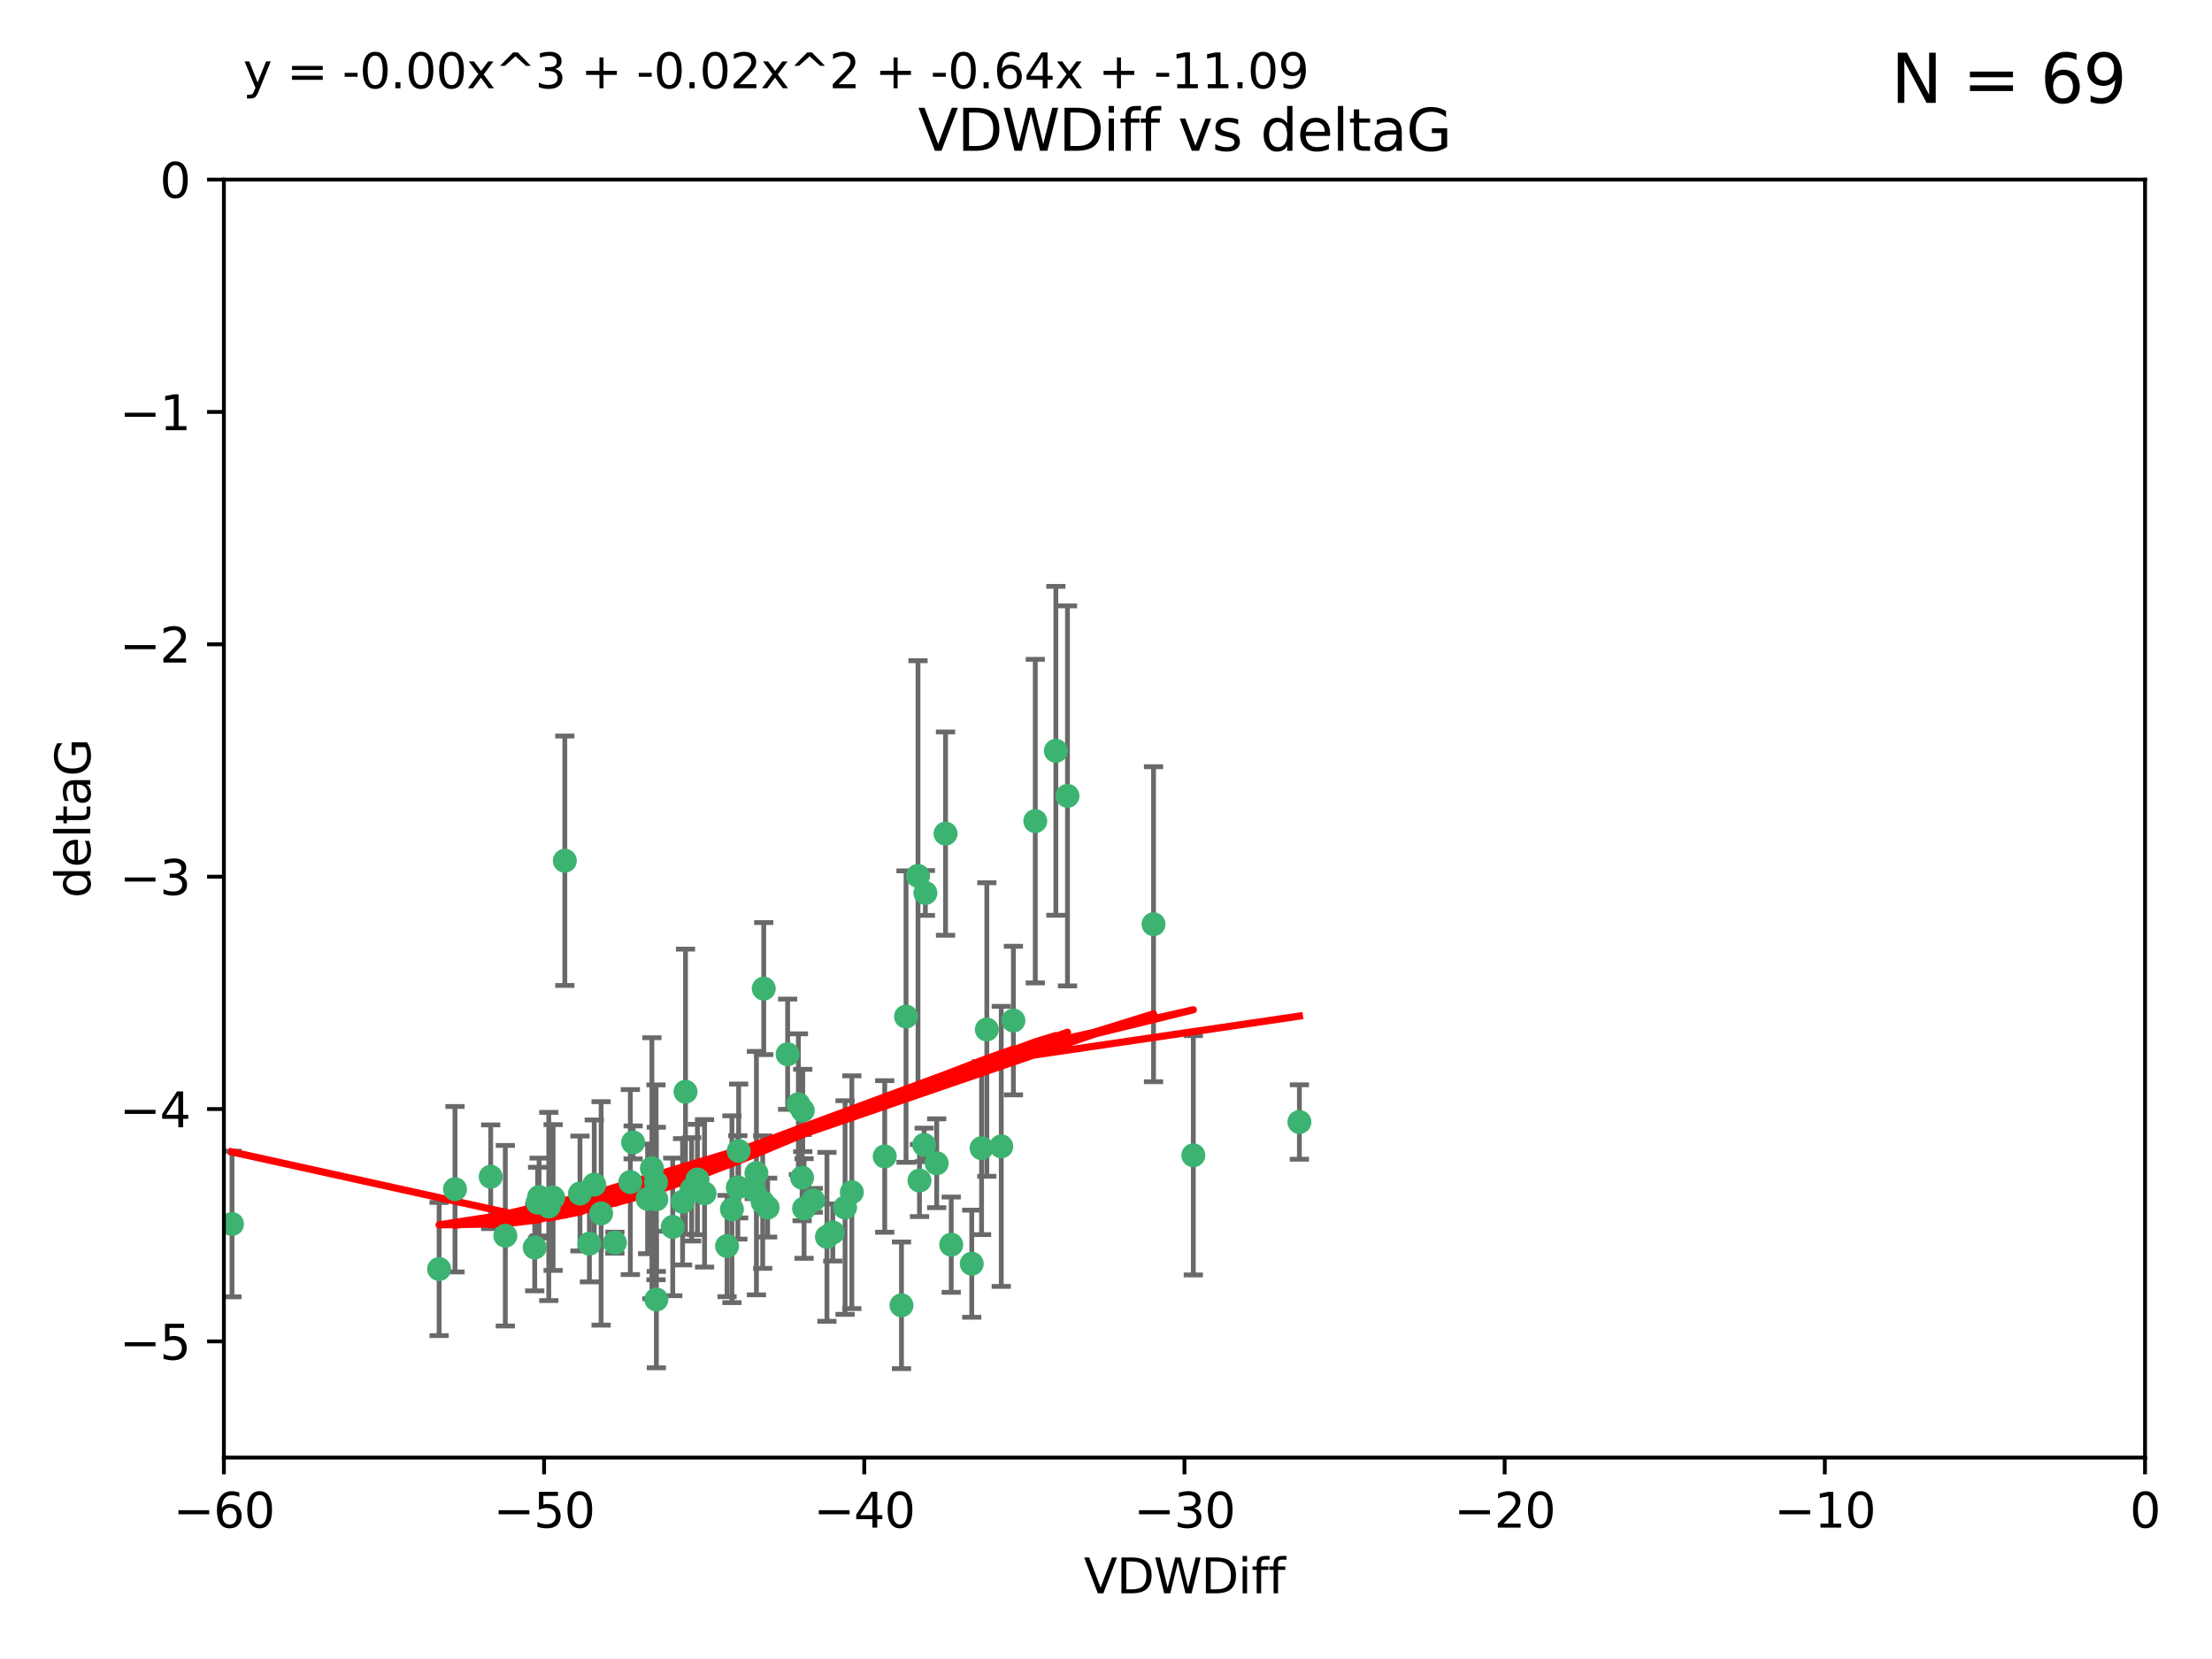 <?xml version="1.0" encoding="utf-8" standalone="no"?>
<!DOCTYPE svg PUBLIC "-//W3C//DTD SVG 1.1//EN"
  "http://www.w3.org/Graphics/SVG/1.1/DTD/svg11.dtd">
<svg xmlns:xlink="http://www.w3.org/1999/xlink" width="460.8pt" height="345.6pt" viewBox="0 0 460.8 345.6" xmlns="http://www.w3.org/2000/svg" version="1.1">
 <defs>
  <style type="text/css">*{stroke-linejoin: round; stroke-linecap: butt}</style>
 </defs>
 <g id="figure_1">
  <g id="patch_1">
   <path d="M 0 345.6 
L 460.8 345.6 
L 460.8 0 
L 0 0 
z
" style="fill: #ffffff"/>
  </g>
  <g id="axes_1">
   <g id="patch_2">
    <path d="M 46.64 303.64 
L 446.85 303.64 
L 446.85 37.411 
L 46.64 37.411 
z
" style="fill: #ffffff"/>
   </g>
   <g id="PathCollection_1">
    <defs>
     <path id="m43bb49e04a" d="M 0 1.118 
C 0.297 1.118 0.581 1 0.791 0.791 
C 1 0.581 1.118 0.297 1.118 0 
C 1.118 -0.297 1 -0.581 0.791 -0.791 
C 0.581 -1 0.297 -1.118 0 -1.118 
C -0.297 -1.118 -0.581 -1 -0.791 -0.791 
C -1 -0.581 -1.118 -0.297 -1.118 0 
C -1.118 0.297 -1 0.581 -0.791 0.791 
C -0.581 1 -0.297 1.118 0 1.118 
z
" style="stroke: #3cb371"/>
    </defs>
    <g clip-path="url(#p3e7e1e8a8d)">
     <use xlink:href="#m43bb49e04a" x="48.326" y="254.983" style="fill: #3cb371; stroke: #3cb371"/>
     <use xlink:href="#m43bb49e04a" x="112.3" y="249.368" style="fill: #3cb371; stroke: #3cb371"/>
     <use xlink:href="#m43bb49e04a" x="111.995" y="250.525" style="fill: #3cb371; stroke: #3cb371"/>
     <use xlink:href="#m43bb49e04a" x="105.268" y="257.423" style="fill: #3cb371; stroke: #3cb371"/>
     <use xlink:href="#m43bb49e04a" x="91.476" y="264.361" style="fill: #3cb371; stroke: #3cb371"/>
     <use xlink:href="#m43bb49e04a" x="135.807" y="243.368" style="fill: #3cb371; stroke: #3cb371"/>
     <use xlink:href="#m43bb49e04a" x="122.786" y="259.077" style="fill: #3cb371; stroke: #3cb371"/>
     <use xlink:href="#m43bb49e04a" x="131.894" y="237.984" style="fill: #3cb371; stroke: #3cb371"/>
     <use xlink:href="#m43bb49e04a" x="111.391" y="259.88" style="fill: #3cb371; stroke: #3cb371"/>
     <use xlink:href="#m43bb49e04a" x="136.731" y="270.711" style="fill: #3cb371; stroke: #3cb371"/>
     <use xlink:href="#m43bb49e04a" x="145.288" y="245.719" style="fill: #3cb371; stroke: #3cb371"/>
     <use xlink:href="#m43bb49e04a" x="125.223" y="252.775" style="fill: #3cb371; stroke: #3cb371"/>
     <use xlink:href="#m43bb49e04a" x="102.222" y="245.136" style="fill: #3cb371; stroke: #3cb371"/>
     <use xlink:href="#m43bb49e04a" x="173.485" y="256.751" style="fill: #3cb371; stroke: #3cb371"/>
     <use xlink:href="#m43bb49e04a" x="123.794" y="246.78" style="fill: #3cb371; stroke: #3cb371"/>
     <use xlink:href="#m43bb49e04a" x="142.195" y="250.354" style="fill: #3cb371; stroke: #3cb371"/>
     <use xlink:href="#m43bb49e04a" x="94.785" y="247.734" style="fill: #3cb371; stroke: #3cb371"/>
     <use xlink:href="#m43bb49e04a" x="153.872" y="239.771" style="fill: #3cb371; stroke: #3cb371"/>
     <use xlink:href="#m43bb49e04a" x="166.318" y="230.024" style="fill: #3cb371; stroke: #3cb371"/>
     <use xlink:href="#m43bb49e04a" x="151.46" y="259.571" style="fill: #3cb371; stroke: #3cb371"/>
     <use xlink:href="#m43bb49e04a" x="159.103" y="205.942" style="fill: #3cb371; stroke: #3cb371"/>
     <use xlink:href="#m43bb49e04a" x="131.312" y="246.246" style="fill: #3cb371; stroke: #3cb371"/>
     <use xlink:href="#m43bb49e04a" x="142.802" y="227.428" style="fill: #3cb371; stroke: #3cb371"/>
     <use xlink:href="#m43bb49e04a" x="136.661" y="246.299" style="fill: #3cb371; stroke: #3cb371"/>
     <use xlink:href="#m43bb49e04a" x="167.229" y="231.332" style="fill: #3cb371; stroke: #3cb371"/>
     <use xlink:href="#m43bb49e04a" x="144.084" y="247.763" style="fill: #3cb371; stroke: #3cb371"/>
     <use xlink:href="#m43bb49e04a" x="153.702" y="247.353" style="fill: #3cb371; stroke: #3cb371"/>
     <use xlink:href="#m43bb49e04a" x="204.48" y="239.185" style="fill: #3cb371; stroke: #3cb371"/>
     <use xlink:href="#m43bb49e04a" x="176.045" y="251.55" style="fill: #3cb371; stroke: #3cb371"/>
     <use xlink:href="#m43bb49e04a" x="158.884" y="250.426" style="fill: #3cb371; stroke: #3cb371"/>
     <use xlink:href="#m43bb49e04a" x="146.775" y="248.593" style="fill: #3cb371; stroke: #3cb371"/>
     <use xlink:href="#m43bb49e04a" x="114.32" y="251.329" style="fill: #3cb371; stroke: #3cb371"/>
     <use xlink:href="#m43bb49e04a" x="120.818" y="248.632" style="fill: #3cb371; stroke: #3cb371"/>
     <use xlink:href="#m43bb49e04a" x="187.795" y="271.922" style="fill: #3cb371; stroke: #3cb371"/>
     <use xlink:href="#m43bb49e04a" x="115.223" y="249.466" style="fill: #3cb371; stroke: #3cb371"/>
     <use xlink:href="#m43bb49e04a" x="157.577" y="244.387" style="fill: #3cb371; stroke: #3cb371"/>
     <use xlink:href="#m43bb49e04a" x="134.911" y="249.742" style="fill: #3cb371; stroke: #3cb371"/>
     <use xlink:href="#m43bb49e04a" x="192.775" y="186.022" style="fill: #3cb371; stroke: #3cb371"/>
     <use xlink:href="#m43bb49e04a" x="191.546" y="245.927" style="fill: #3cb371; stroke: #3cb371"/>
     <use xlink:href="#m43bb49e04a" x="157.119" y="247.876" style="fill: #3cb371; stroke: #3cb371"/>
     <use xlink:href="#m43bb49e04a" x="159.91" y="251.564" style="fill: #3cb371; stroke: #3cb371"/>
     <use xlink:href="#m43bb49e04a" x="177.452" y="248.361" style="fill: #3cb371; stroke: #3cb371"/>
     <use xlink:href="#m43bb49e04a" x="152.474" y="251.904" style="fill: #3cb371; stroke: #3cb371"/>
     <use xlink:href="#m43bb49e04a" x="184.304" y="240.908" style="fill: #3cb371; stroke: #3cb371"/>
     <use xlink:href="#m43bb49e04a" x="140.144" y="255.593" style="fill: #3cb371; stroke: #3cb371"/>
     <use xlink:href="#m43bb49e04a" x="164.08" y="219.614" style="fill: #3cb371; stroke: #3cb371"/>
     <use xlink:href="#m43bb49e04a" x="128.091" y="258.871" style="fill: #3cb371; stroke: #3cb371"/>
     <use xlink:href="#m43bb49e04a" x="169.413" y="250.057" style="fill: #3cb371; stroke: #3cb371"/>
     <use xlink:href="#m43bb49e04a" x="136.723" y="249.848" style="fill: #3cb371; stroke: #3cb371"/>
     <use xlink:href="#m43bb49e04a" x="117.663" y="179.309" style="fill: #3cb371; stroke: #3cb371"/>
     <use xlink:href="#m43bb49e04a" x="196.975" y="173.656" style="fill: #3cb371; stroke: #3cb371"/>
     <use xlink:href="#m43bb49e04a" x="205.571" y="214.466" style="fill: #3cb371; stroke: #3cb371"/>
     <use xlink:href="#m43bb49e04a" x="211.11" y="212.601" style="fill: #3cb371; stroke: #3cb371"/>
     <use xlink:href="#m43bb49e04a" x="191.237" y="182.467" style="fill: #3cb371; stroke: #3cb371"/>
     <use xlink:href="#m43bb49e04a" x="167.504" y="251.748" style="fill: #3cb371; stroke: #3cb371"/>
     <use xlink:href="#m43bb49e04a" x="240.303" y="192.532" style="fill: #3cb371; stroke: #3cb371"/>
     <use xlink:href="#m43bb49e04a" x="188.745" y="211.773" style="fill: #3cb371; stroke: #3cb371"/>
     <use xlink:href="#m43bb49e04a" x="198.159" y="259.29" style="fill: #3cb371; stroke: #3cb371"/>
     <use xlink:href="#m43bb49e04a" x="172.267" y="257.656" style="fill: #3cb371; stroke: #3cb371"/>
     <use xlink:href="#m43bb49e04a" x="195.132" y="242.33" style="fill: #3cb371; stroke: #3cb371"/>
     <use xlink:href="#m43bb49e04a" x="215.667" y="171.05" style="fill: #3cb371; stroke: #3cb371"/>
     <use xlink:href="#m43bb49e04a" x="219.955" y="156.408" style="fill: #3cb371; stroke: #3cb371"/>
     <use xlink:href="#m43bb49e04a" x="167.09" y="245.331" style="fill: #3cb371; stroke: #3cb371"/>
     <use xlink:href="#m43bb49e04a" x="222.375" y="165.798" style="fill: #3cb371; stroke: #3cb371"/>
     <use xlink:href="#m43bb49e04a" x="192.522" y="238.5" style="fill: #3cb371; stroke: #3cb371"/>
     <use xlink:href="#m43bb49e04a" x="208.58" y="238.81" style="fill: #3cb371; stroke: #3cb371"/>
     <use xlink:href="#m43bb49e04a" x="248.591" y="240.671" style="fill: #3cb371; stroke: #3cb371"/>
     <use xlink:href="#m43bb49e04a" x="202.434" y="263.255" style="fill: #3cb371; stroke: #3cb371"/>
     <use xlink:href="#m43bb49e04a" x="270.689" y="233.736" style="fill: #3cb371; stroke: #3cb371"/>
    </g>
   </g>
   <g id="matplotlib.axis_1">
    <g id="xtick_1">
     <g id="line2d_1">
      <defs>
       <path id="md901585e16" d="M 0 0 
L 0 3.5 
" style="stroke: #000000; stroke-width: 0.8"/>
      </defs>
      <g>
       <use xlink:href="#md901585e16" x="46.64" y="303.64" style="stroke: #000000; stroke-width: 0.8"/>
      </g>
     </g>
     <g id="text_1">
      <!-- −60 -->
      <g transform="translate(36.088 318.238)scale(0.1 -0.1)">
       <defs>
        <path id="DejaVuSans-2212" d="M 678 2272 
L 4684 2272 
L 4684 1741 
L 678 1741 
L 678 2272 
z
" transform="scale(0.016)"/>
        <path id="DejaVuSans-36" d="M 2113 2584 
Q 1688 2584 1439 2293 
Q 1191 2003 1191 1497 
Q 1191 994 1439 701 
Q 1688 409 2113 409 
Q 2538 409 2786 701 
Q 3034 994 3034 1497 
Q 3034 2003 2786 2293 
Q 2538 2584 2113 2584 
z
M 3366 4563 
L 3366 3988 
Q 3128 4100 2886 4159 
Q 2644 4219 2406 4219 
Q 1781 4219 1451 3797 
Q 1122 3375 1075 2522 
Q 1259 2794 1537 2939 
Q 1816 3084 2150 3084 
Q 2853 3084 3261 2657 
Q 3669 2231 3669 1497 
Q 3669 778 3244 343 
Q 2819 -91 2113 -91 
Q 1303 -91 875 529 
Q 447 1150 447 2328 
Q 447 3434 972 4092 
Q 1497 4750 2381 4750 
Q 2619 4750 2861 4703 
Q 3103 4656 3366 4563 
z
" transform="scale(0.016)"/>
        <path id="DejaVuSans-30" d="M 2034 4250 
Q 1547 4250 1301 3770 
Q 1056 3291 1056 2328 
Q 1056 1369 1301 889 
Q 1547 409 2034 409 
Q 2525 409 2770 889 
Q 3016 1369 3016 2328 
Q 3016 3291 2770 3770 
Q 2525 4250 2034 4250 
z
M 2034 4750 
Q 2819 4750 3233 4129 
Q 3647 3509 3647 2328 
Q 3647 1150 3233 529 
Q 2819 -91 2034 -91 
Q 1250 -91 836 529 
Q 422 1150 422 2328 
Q 422 3509 836 4129 
Q 1250 4750 2034 4750 
z
" transform="scale(0.016)"/>
       </defs>
       <use xlink:href="#DejaVuSans-2212"/>
       <use xlink:href="#DejaVuSans-36" x="83.789"/>
       <use xlink:href="#DejaVuSans-30" x="147.412"/>
      </g>
     </g>
    </g>
    <g id="xtick_2">
     <g id="line2d_2">
      <g>
       <use xlink:href="#md901585e16" x="113.342" y="303.64" style="stroke: #000000; stroke-width: 0.8"/>
      </g>
     </g>
     <g id="text_2">
      <!-- −50 -->
      <g transform="translate(102.789 318.238)scale(0.1 -0.1)">
       <defs>
        <path id="DejaVuSans-35" d="M 691 4666 
L 3169 4666 
L 3169 4134 
L 1269 4134 
L 1269 2991 
Q 1406 3038 1543 3061 
Q 1681 3084 1819 3084 
Q 2600 3084 3056 2656 
Q 3513 2228 3513 1497 
Q 3513 744 3044 326 
Q 2575 -91 1722 -91 
Q 1428 -91 1123 -41 
Q 819 9 494 109 
L 494 744 
Q 775 591 1075 516 
Q 1375 441 1709 441 
Q 2250 441 2565 725 
Q 2881 1009 2881 1497 
Q 2881 1984 2565 2268 
Q 2250 2553 1709 2553 
Q 1456 2553 1204 2497 
Q 953 2441 691 2322 
L 691 4666 
z
" transform="scale(0.016)"/>
       </defs>
       <use xlink:href="#DejaVuSans-2212"/>
       <use xlink:href="#DejaVuSans-35" x="83.789"/>
       <use xlink:href="#DejaVuSans-30" x="147.412"/>
      </g>
     </g>
    </g>
    <g id="xtick_3">
     <g id="line2d_3">
      <g>
       <use xlink:href="#md901585e16" x="180.043" y="303.64" style="stroke: #000000; stroke-width: 0.8"/>
      </g>
     </g>
     <g id="text_3">
      <!-- −40 -->
      <g transform="translate(169.491 318.238)scale(0.1 -0.1)">
       <defs>
        <path id="DejaVuSans-34" d="M 2419 4116 
L 825 1625 
L 2419 1625 
L 2419 4116 
z
M 2253 4666 
L 3047 4666 
L 3047 1625 
L 3713 1625 
L 3713 1100 
L 3047 1100 
L 3047 0 
L 2419 0 
L 2419 1100 
L 313 1100 
L 313 1709 
L 2253 4666 
z
" transform="scale(0.016)"/>
       </defs>
       <use xlink:href="#DejaVuSans-2212"/>
       <use xlink:href="#DejaVuSans-34" x="83.789"/>
       <use xlink:href="#DejaVuSans-30" x="147.412"/>
      </g>
     </g>
    </g>
    <g id="xtick_4">
     <g id="line2d_4">
      <g>
       <use xlink:href="#md901585e16" x="246.745" y="303.64" style="stroke: #000000; stroke-width: 0.8"/>
      </g>
     </g>
     <g id="text_4">
      <!-- −30 -->
      <g transform="translate(236.193 318.238)scale(0.1 -0.1)">
       <defs>
        <path id="DejaVuSans-33" d="M 2597 2516 
Q 3050 2419 3304 2112 
Q 3559 1806 3559 1356 
Q 3559 666 3084 287 
Q 2609 -91 1734 -91 
Q 1441 -91 1130 -33 
Q 819 25 488 141 
L 488 750 
Q 750 597 1062 519 
Q 1375 441 1716 441 
Q 2309 441 2620 675 
Q 2931 909 2931 1356 
Q 2931 1769 2642 2001 
Q 2353 2234 1838 2234 
L 1294 2234 
L 1294 2753 
L 1863 2753 
Q 2328 2753 2575 2939 
Q 2822 3125 2822 3475 
Q 2822 3834 2567 4026 
Q 2313 4219 1838 4219 
Q 1578 4219 1281 4162 
Q 984 4106 628 3988 
L 628 4550 
Q 988 4650 1302 4700 
Q 1616 4750 1894 4750 
Q 2613 4750 3031 4423 
Q 3450 4097 3450 3541 
Q 3450 3153 3228 2886 
Q 3006 2619 2597 2516 
z
" transform="scale(0.016)"/>
       </defs>
       <use xlink:href="#DejaVuSans-2212"/>
       <use xlink:href="#DejaVuSans-33" x="83.789"/>
       <use xlink:href="#DejaVuSans-30" x="147.412"/>
      </g>
     </g>
    </g>
    <g id="xtick_5">
     <g id="line2d_5">
      <g>
       <use xlink:href="#md901585e16" x="313.447" y="303.64" style="stroke: #000000; stroke-width: 0.8"/>
      </g>
     </g>
     <g id="text_5">
      <!-- −20 -->
      <g transform="translate(302.894 318.238)scale(0.1 -0.1)">
       <defs>
        <path id="DejaVuSans-32" d="M 1228 531 
L 3431 531 
L 3431 0 
L 469 0 
L 469 531 
Q 828 903 1448 1529 
Q 2069 2156 2228 2338 
Q 2531 2678 2651 2914 
Q 2772 3150 2772 3378 
Q 2772 3750 2511 3984 
Q 2250 4219 1831 4219 
Q 1534 4219 1204 4116 
Q 875 4013 500 3803 
L 500 4441 
Q 881 4594 1212 4672 
Q 1544 4750 1819 4750 
Q 2544 4750 2975 4387 
Q 3406 4025 3406 3419 
Q 3406 3131 3298 2873 
Q 3191 2616 2906 2266 
Q 2828 2175 2409 1742 
Q 1991 1309 1228 531 
z
" transform="scale(0.016)"/>
       </defs>
       <use xlink:href="#DejaVuSans-2212"/>
       <use xlink:href="#DejaVuSans-32" x="83.789"/>
       <use xlink:href="#DejaVuSans-30" x="147.412"/>
      </g>
     </g>
    </g>
    <g id="xtick_6">
     <g id="line2d_6">
      <g>
       <use xlink:href="#md901585e16" x="380.148" y="303.64" style="stroke: #000000; stroke-width: 0.8"/>
      </g>
     </g>
     <g id="text_6">
      <!-- −10 -->
      <g transform="translate(369.596 318.238)scale(0.1 -0.1)">
       <defs>
        <path id="DejaVuSans-31" d="M 794 531 
L 1825 531 
L 1825 4091 
L 703 3866 
L 703 4441 
L 1819 4666 
L 2450 4666 
L 2450 531 
L 3481 531 
L 3481 0 
L 794 0 
L 794 531 
z
" transform="scale(0.016)"/>
       </defs>
       <use xlink:href="#DejaVuSans-2212"/>
       <use xlink:href="#DejaVuSans-31" x="83.789"/>
       <use xlink:href="#DejaVuSans-30" x="147.412"/>
      </g>
     </g>
    </g>
    <g id="xtick_7">
     <g id="line2d_7">
      <g>
       <use xlink:href="#md901585e16" x="446.85" y="303.64" style="stroke: #000000; stroke-width: 0.8"/>
      </g>
     </g>
     <g id="text_7">
      <!-- 0 -->
      <g transform="translate(443.669 318.238)scale(0.1 -0.1)">
       <use xlink:href="#DejaVuSans-30"/>
      </g>
     </g>
    </g>
    <g id="text_8">
     <!-- VDWDiff -->
     <g transform="translate(225.772 331.917)scale(0.1 -0.1)">
      <defs>
       <path id="DejaVuSans-56" d="M 1831 0 
L 50 4666 
L 709 4666 
L 2188 738 
L 3669 4666 
L 4325 4666 
L 2547 0 
L 1831 0 
z
" transform="scale(0.016)"/>
       <path id="DejaVuSans-44" d="M 1259 4147 
L 1259 519 
L 2022 519 
Q 2988 519 3436 956 
Q 3884 1394 3884 2338 
Q 3884 3275 3436 3711 
Q 2988 4147 2022 4147 
L 1259 4147 
z
M 628 4666 
L 1925 4666 
Q 3281 4666 3915 4102 
Q 4550 3538 4550 2338 
Q 4550 1131 3912 565 
Q 3275 0 1925 0 
L 628 0 
L 628 4666 
z
" transform="scale(0.016)"/>
       <path id="DejaVuSans-57" d="M 213 4666 
L 850 4666 
L 1831 722 
L 2809 4666 
L 3519 4666 
L 4500 722 
L 5478 4666 
L 6119 4666 
L 4947 0 
L 4153 0 
L 3169 4050 
L 2175 0 
L 1381 0 
L 213 4666 
z
" transform="scale(0.016)"/>
       <path id="DejaVuSans-69" d="M 603 3500 
L 1178 3500 
L 1178 0 
L 603 0 
L 603 3500 
z
M 603 4863 
L 1178 4863 
L 1178 4134 
L 603 4134 
L 603 4863 
z
" transform="scale(0.016)"/>
       <path id="DejaVuSans-66" d="M 2375 4863 
L 2375 4384 
L 1825 4384 
Q 1516 4384 1395 4259 
Q 1275 4134 1275 3809 
L 1275 3500 
L 2222 3500 
L 2222 3053 
L 1275 3053 
L 1275 0 
L 697 0 
L 697 3053 
L 147 3053 
L 147 3500 
L 697 3500 
L 697 3744 
Q 697 4328 969 4595 
Q 1241 4863 1831 4863 
L 2375 4863 
z
" transform="scale(0.016)"/>
      </defs>
      <use xlink:href="#DejaVuSans-56"/>
      <use xlink:href="#DejaVuSans-44" x="68.408"/>
      <use xlink:href="#DejaVuSans-57" x="145.41"/>
      <use xlink:href="#DejaVuSans-44" x="244.287"/>
      <use xlink:href="#DejaVuSans-69" x="321.289"/>
      <use xlink:href="#DejaVuSans-66" x="349.072"/>
      <use xlink:href="#DejaVuSans-66" x="384.277"/>
     </g>
    </g>
   </g>
   <g id="matplotlib.axis_2">
    <g id="ytick_1">
     <g id="line2d_8">
      <defs>
       <path id="m340c2630c0" d="M 0 0 
L -3.5 0 
" style="stroke: #000000; stroke-width: 0.8"/>
      </defs>
      <g>
       <use xlink:href="#m340c2630c0" x="46.64" y="279.437" style="stroke: #000000; stroke-width: 0.8"/>
      </g>
     </g>
     <g id="text_9">
      <!-- −5 -->
      <g transform="translate(24.898 283.237)scale(0.1 -0.1)">
       <use xlink:href="#DejaVuSans-2212"/>
       <use xlink:href="#DejaVuSans-35" x="83.789"/>
      </g>
     </g>
    </g>
    <g id="ytick_2">
     <g id="line2d_9">
      <g>
       <use xlink:href="#m340c2630c0" x="46.64" y="231.032" style="stroke: #000000; stroke-width: 0.8"/>
      </g>
     </g>
     <g id="text_10">
      <!-- −4 -->
      <g transform="translate(24.898 234.831)scale(0.1 -0.1)">
       <use xlink:href="#DejaVuSans-2212"/>
       <use xlink:href="#DejaVuSans-34" x="83.789"/>
      </g>
     </g>
    </g>
    <g id="ytick_3">
     <g id="line2d_10">
      <g>
       <use xlink:href="#m340c2630c0" x="46.64" y="182.627" style="stroke: #000000; stroke-width: 0.8"/>
      </g>
     </g>
     <g id="text_11">
      <!-- −3 -->
      <g transform="translate(24.898 186.426)scale(0.1 -0.1)">
       <use xlink:href="#DejaVuSans-2212"/>
       <use xlink:href="#DejaVuSans-33" x="83.789"/>
      </g>
     </g>
    </g>
    <g id="ytick_4">
     <g id="line2d_11">
      <g>
       <use xlink:href="#m340c2630c0" x="46.64" y="134.222" style="stroke: #000000; stroke-width: 0.8"/>
      </g>
     </g>
     <g id="text_12">
      <!-- −2 -->
      <g transform="translate(24.898 138.021)scale(0.1 -0.1)">
       <use xlink:href="#DejaVuSans-2212"/>
       <use xlink:href="#DejaVuSans-32" x="83.789"/>
      </g>
     </g>
    </g>
    <g id="ytick_5">
     <g id="line2d_12">
      <g>
       <use xlink:href="#m340c2630c0" x="46.64" y="85.816" style="stroke: #000000; stroke-width: 0.8"/>
      </g>
     </g>
     <g id="text_13">
      <!-- −1 -->
      <g transform="translate(24.898 89.616)scale(0.1 -0.1)">
       <use xlink:href="#DejaVuSans-2212"/>
       <use xlink:href="#DejaVuSans-31" x="83.789"/>
      </g>
     </g>
    </g>
    <g id="ytick_6">
     <g id="line2d_13">
      <g>
       <use xlink:href="#m340c2630c0" x="46.64" y="37.411" style="stroke: #000000; stroke-width: 0.8"/>
      </g>
     </g>
     <g id="text_14">
      <!-- 0 -->
      <g transform="translate(33.278 41.21)scale(0.1 -0.1)">
       <use xlink:href="#DejaVuSans-30"/>
      </g>
     </g>
    </g>
    <g id="text_15">
     <!-- deltaG -->
     <g transform="translate(18.818 187.064)rotate(-90)scale(0.1 -0.1)">
      <defs>
       <path id="DejaVuSans-64" d="M 2906 2969 
L 2906 4863 
L 3481 4863 
L 3481 0 
L 2906 0 
L 2906 525 
Q 2725 213 2448 61 
Q 2172 -91 1784 -91 
Q 1150 -91 751 415 
Q 353 922 353 1747 
Q 353 2572 751 3078 
Q 1150 3584 1784 3584 
Q 2172 3584 2448 3432 
Q 2725 3281 2906 2969 
z
M 947 1747 
Q 947 1113 1208 752 
Q 1469 391 1925 391 
Q 2381 391 2643 752 
Q 2906 1113 2906 1747 
Q 2906 2381 2643 2742 
Q 2381 3103 1925 3103 
Q 1469 3103 1208 2742 
Q 947 2381 947 1747 
z
" transform="scale(0.016)"/>
       <path id="DejaVuSans-65" d="M 3597 1894 
L 3597 1613 
L 953 1613 
Q 991 1019 1311 708 
Q 1631 397 2203 397 
Q 2534 397 2845 478 
Q 3156 559 3463 722 
L 3463 178 
Q 3153 47 2828 -22 
Q 2503 -91 2169 -91 
Q 1331 -91 842 396 
Q 353 884 353 1716 
Q 353 2575 817 3079 
Q 1281 3584 2069 3584 
Q 2775 3584 3186 3129 
Q 3597 2675 3597 1894 
z
M 3022 2063 
Q 3016 2534 2758 2815 
Q 2500 3097 2075 3097 
Q 1594 3097 1305 2825 
Q 1016 2553 972 2059 
L 3022 2063 
z
" transform="scale(0.016)"/>
       <path id="DejaVuSans-6c" d="M 603 4863 
L 1178 4863 
L 1178 0 
L 603 0 
L 603 4863 
z
" transform="scale(0.016)"/>
       <path id="DejaVuSans-74" d="M 1172 4494 
L 1172 3500 
L 2356 3500 
L 2356 3053 
L 1172 3053 
L 1172 1153 
Q 1172 725 1289 603 
Q 1406 481 1766 481 
L 2356 481 
L 2356 0 
L 1766 0 
Q 1100 0 847 248 
Q 594 497 594 1153 
L 594 3053 
L 172 3053 
L 172 3500 
L 594 3500 
L 594 4494 
L 1172 4494 
z
" transform="scale(0.016)"/>
       <path id="DejaVuSans-61" d="M 2194 1759 
Q 1497 1759 1228 1600 
Q 959 1441 959 1056 
Q 959 750 1161 570 
Q 1363 391 1709 391 
Q 2188 391 2477 730 
Q 2766 1069 2766 1631 
L 2766 1759 
L 2194 1759 
z
M 3341 1997 
L 3341 0 
L 2766 0 
L 2766 531 
Q 2569 213 2275 61 
Q 1981 -91 1556 -91 
Q 1019 -91 701 211 
Q 384 513 384 1019 
Q 384 1609 779 1909 
Q 1175 2209 1959 2209 
L 2766 2209 
L 2766 2266 
Q 2766 2663 2505 2880 
Q 2244 3097 1772 3097 
Q 1472 3097 1187 3025 
Q 903 2953 641 2809 
L 641 3341 
Q 956 3463 1253 3523 
Q 1550 3584 1831 3584 
Q 2591 3584 2966 3190 
Q 3341 2797 3341 1997 
z
" transform="scale(0.016)"/>
       <path id="DejaVuSans-47" d="M 3809 666 
L 3809 1919 
L 2778 1919 
L 2778 2438 
L 4434 2438 
L 4434 434 
Q 4069 175 3628 42 
Q 3188 -91 2688 -91 
Q 1594 -91 976 548 
Q 359 1188 359 2328 
Q 359 3472 976 4111 
Q 1594 4750 2688 4750 
Q 3144 4750 3555 4637 
Q 3966 4525 4313 4306 
L 4313 3634 
Q 3963 3931 3569 4081 
Q 3175 4231 2741 4231 
Q 1884 4231 1454 3753 
Q 1025 3275 1025 2328 
Q 1025 1384 1454 906 
Q 1884 428 2741 428 
Q 3075 428 3337 486 
Q 3600 544 3809 666 
z
" transform="scale(0.016)"/>
      </defs>
      <use xlink:href="#DejaVuSans-64"/>
      <use xlink:href="#DejaVuSans-65" x="63.477"/>
      <use xlink:href="#DejaVuSans-6c" x="125"/>
      <use xlink:href="#DejaVuSans-74" x="152.783"/>
      <use xlink:href="#DejaVuSans-61" x="191.992"/>
      <use xlink:href="#DejaVuSans-47" x="253.271"/>
     </g>
    </g>
   </g>
   <g id="LineCollection_1">
    <path d="M 48.326 270.155 
L 48.326 239.811 
" clip-path="url(#p3e7e1e8a8d)" style="fill: none; stroke: #696969"/>
    <path d="M 112.3 257.476 
L 112.3 241.26 
" clip-path="url(#p3e7e1e8a8d)" style="fill: none; stroke: #696969"/>
    <path d="M 111.995 257.892 
L 111.995 243.157 
" clip-path="url(#p3e7e1e8a8d)" style="fill: none; stroke: #696969"/>
    <path d="M 105.268 276.229 
L 105.268 238.617 
" clip-path="url(#p3e7e1e8a8d)" style="fill: none; stroke: #696969"/>
    <path d="M 91.476 278.232 
L 91.476 250.491 
" clip-path="url(#p3e7e1e8a8d)" style="fill: none; stroke: #696969"/>
    <path d="M 135.807 270.554 
L 135.807 216.181 
" clip-path="url(#p3e7e1e8a8d)" style="fill: none; stroke: #696969"/>
    <path d="M 122.786 267.033 
L 122.786 251.122 
" clip-path="url(#p3e7e1e8a8d)" style="fill: none; stroke: #696969"/>
    <path d="M 131.894 241.415 
L 131.894 234.553 
" clip-path="url(#p3e7e1e8a8d)" style="fill: none; stroke: #696969"/>
    <path d="M 111.391 268.904 
L 111.391 250.857 
" clip-path="url(#p3e7e1e8a8d)" style="fill: none; stroke: #696969"/>
    <path d="M 136.731 284.942 
L 136.731 256.479 
" clip-path="url(#p3e7e1e8a8d)" style="fill: none; stroke: #696969"/>
    <path d="M 145.288 257.222 
L 145.288 234.216 
" clip-path="url(#p3e7e1e8a8d)" style="fill: none; stroke: #696969"/>
    <path d="M 125.223 276.048 
L 125.223 229.502 
" clip-path="url(#p3e7e1e8a8d)" style="fill: none; stroke: #696969"/>
    <path d="M 102.222 255.934 
L 102.222 234.337 
" clip-path="url(#p3e7e1e8a8d)" style="fill: none; stroke: #696969"/>
    <path d="M 173.485 262.697 
L 173.485 250.804 
" clip-path="url(#p3e7e1e8a8d)" style="fill: none; stroke: #696969"/>
    <path d="M 123.794 260.254 
L 123.794 233.306 
" clip-path="url(#p3e7e1e8a8d)" style="fill: none; stroke: #696969"/>
    <path d="M 142.195 263.512 
L 142.195 237.195 
" clip-path="url(#p3e7e1e8a8d)" style="fill: none; stroke: #696969"/>
    <path d="M 94.785 264.964 
L 94.785 230.503 
" clip-path="url(#p3e7e1e8a8d)" style="fill: none; stroke: #696969"/>
    <path d="M 153.872 253.716 
L 153.872 225.827 
" clip-path="url(#p3e7e1e8a8d)" style="fill: none; stroke: #696969"/>
    <path d="M 166.318 244.68 
L 166.318 215.367 
" clip-path="url(#p3e7e1e8a8d)" style="fill: none; stroke: #696969"/>
    <path d="M 151.46 270.116 
L 151.46 249.026 
" clip-path="url(#p3e7e1e8a8d)" style="fill: none; stroke: #696969"/>
    <path d="M 159.103 219.695 
L 159.103 192.189 
" clip-path="url(#p3e7e1e8a8d)" style="fill: none; stroke: #696969"/>
    <path d="M 131.312 265.512 
L 131.312 226.981 
" clip-path="url(#p3e7e1e8a8d)" style="fill: none; stroke: #696969"/>
    <path d="M 142.802 257.131 
L 142.802 197.725 
" clip-path="url(#p3e7e1e8a8d)" style="fill: none; stroke: #696969"/>
    <path d="M 136.661 266.591 
L 136.661 226.008 
" clip-path="url(#p3e7e1e8a8d)" style="fill: none; stroke: #696969"/>
    <path d="M 167.229 239.908 
L 167.229 222.755 
" clip-path="url(#p3e7e1e8a8d)" style="fill: none; stroke: #696969"/>
    <path d="M 144.084 258.514 
L 144.084 237.011 
" clip-path="url(#p3e7e1e8a8d)" style="fill: none; stroke: #696969"/>
    <path d="M 153.702 258.126 
L 153.702 236.58 
" clip-path="url(#p3e7e1e8a8d)" style="fill: none; stroke: #696969"/>
    <path d="M 204.48 257.197 
L 204.48 221.173 
" clip-path="url(#p3e7e1e8a8d)" style="fill: none; stroke: #696969"/>
    <path d="M 176.045 273.8 
L 176.045 229.299 
" clip-path="url(#p3e7e1e8a8d)" style="fill: none; stroke: #696969"/>
    <path d="M 158.884 264.226 
L 158.884 236.626 
" clip-path="url(#p3e7e1e8a8d)" style="fill: none; stroke: #696969"/>
    <path d="M 146.775 263.956 
L 146.775 233.23 
" clip-path="url(#p3e7e1e8a8d)" style="fill: none; stroke: #696969"/>
    <path d="M 114.32 270.93 
L 114.32 231.728 
" clip-path="url(#p3e7e1e8a8d)" style="fill: none; stroke: #696969"/>
    <path d="M 120.818 260.598 
L 120.818 236.665 
" clip-path="url(#p3e7e1e8a8d)" style="fill: none; stroke: #696969"/>
    <path d="M 187.795 285.112 
L 187.795 258.731 
" clip-path="url(#p3e7e1e8a8d)" style="fill: none; stroke: #696969"/>
    <path d="M 115.223 264.652 
L 115.223 234.281 
" clip-path="url(#p3e7e1e8a8d)" style="fill: none; stroke: #696969"/>
    <path d="M 157.577 269.744 
L 157.577 219.03 
" clip-path="url(#p3e7e1e8a8d)" style="fill: none; stroke: #696969"/>
    <path d="M 134.911 261.161 
L 134.911 238.322 
" clip-path="url(#p3e7e1e8a8d)" style="fill: none; stroke: #696969"/>
    <path d="M 192.775 190.691 
L 192.775 181.352 
" clip-path="url(#p3e7e1e8a8d)" style="fill: none; stroke: #696969"/>
    <path d="M 191.546 253.43 
L 191.546 238.424 
" clip-path="url(#p3e7e1e8a8d)" style="fill: none; stroke: #696969"/>
    <path d="M 157.119 249.693 
L 157.119 246.059 
" clip-path="url(#p3e7e1e8a8d)" style="fill: none; stroke: #696969"/>
    <path d="M 159.91 257.702 
L 159.91 245.427 
" clip-path="url(#p3e7e1e8a8d)" style="fill: none; stroke: #696969"/>
    <path d="M 177.452 272.603 
L 177.452 224.118 
" clip-path="url(#p3e7e1e8a8d)" style="fill: none; stroke: #696969"/>
    <path d="M 152.474 271.363 
L 152.474 232.446 
" clip-path="url(#p3e7e1e8a8d)" style="fill: none; stroke: #696969"/>
    <path d="M 184.304 256.695 
L 184.304 225.122 
" clip-path="url(#p3e7e1e8a8d)" style="fill: none; stroke: #696969"/>
    <path d="M 140.144 269.927 
L 140.144 241.26 
" clip-path="url(#p3e7e1e8a8d)" style="fill: none; stroke: #696969"/>
    <path d="M 164.08 231.097 
L 164.08 208.132 
" clip-path="url(#p3e7e1e8a8d)" style="fill: none; stroke: #696969"/>
    <path d="M 128.091 261.063 
L 128.091 256.678 
" clip-path="url(#p3e7e1e8a8d)" style="fill: none; stroke: #696969"/>
    <path d="M 169.413 252.54 
L 169.413 247.575 
" clip-path="url(#p3e7e1e8a8d)" style="fill: none; stroke: #696969"/>
    <path d="M 136.723 264.863 
L 136.723 234.833 
" clip-path="url(#p3e7e1e8a8d)" style="fill: none; stroke: #696969"/>
    <path d="M 117.663 205.29 
L 117.663 153.329 
" clip-path="url(#p3e7e1e8a8d)" style="fill: none; stroke: #696969"/>
    <path d="M 196.975 194.836 
L 196.975 152.476 
" clip-path="url(#p3e7e1e8a8d)" style="fill: none; stroke: #696969"/>
    <path d="M 205.571 245.044 
L 205.571 183.888 
" clip-path="url(#p3e7e1e8a8d)" style="fill: none; stroke: #696969"/>
    <path d="M 211.11 228.078 
L 211.11 197.125 
" clip-path="url(#p3e7e1e8a8d)" style="fill: none; stroke: #696969"/>
    <path d="M 191.237 227.298 
L 191.237 137.636 
" clip-path="url(#p3e7e1e8a8d)" style="fill: none; stroke: #696969"/>
    <path d="M 167.504 262.128 
L 167.504 241.367 
" clip-path="url(#p3e7e1e8a8d)" style="fill: none; stroke: #696969"/>
    <path d="M 240.303 225.345 
L 240.303 159.72 
" clip-path="url(#p3e7e1e8a8d)" style="fill: none; stroke: #696969"/>
    <path d="M 188.745 242.126 
L 188.745 181.42 
" clip-path="url(#p3e7e1e8a8d)" style="fill: none; stroke: #696969"/>
    <path d="M 198.159 269.212 
L 198.159 249.368 
" clip-path="url(#p3e7e1e8a8d)" style="fill: none; stroke: #696969"/>
    <path d="M 172.267 275.252 
L 172.267 240.061 
" clip-path="url(#p3e7e1e8a8d)" style="fill: none; stroke: #696969"/>
    <path d="M 195.132 251.582 
L 195.132 233.078 
" clip-path="url(#p3e7e1e8a8d)" style="fill: none; stroke: #696969"/>
    <path d="M 215.667 204.754 
L 215.667 137.346 
" clip-path="url(#p3e7e1e8a8d)" style="fill: none; stroke: #696969"/>
    <path d="M 219.955 190.67 
L 219.955 122.145 
" clip-path="url(#p3e7e1e8a8d)" style="fill: none; stroke: #696969"/>
    <path d="M 167.09 254.309 
L 167.09 236.353 
" clip-path="url(#p3e7e1e8a8d)" style="fill: none; stroke: #696969"/>
    <path d="M 222.375 205.383 
L 222.375 126.213 
" clip-path="url(#p3e7e1e8a8d)" style="fill: none; stroke: #696969"/>
    <path d="M 192.522 241.987 
L 192.522 235.013 
" clip-path="url(#p3e7e1e8a8d)" style="fill: none; stroke: #696969"/>
    <path d="M 208.58 267.981 
L 208.58 209.639 
" clip-path="url(#p3e7e1e8a8d)" style="fill: none; stroke: #696969"/>
    <path d="M 248.591 265.593 
L 248.591 215.748 
" clip-path="url(#p3e7e1e8a8d)" style="fill: none; stroke: #696969"/>
    <path d="M 202.434 274.413 
L 202.434 252.097 
" clip-path="url(#p3e7e1e8a8d)" style="fill: none; stroke: #696969"/>
    <path d="M 270.689 241.488 
L 270.689 225.984 
" clip-path="url(#p3e7e1e8a8d)" style="fill: none; stroke: #696969"/>
   </g>
   <g id="line2d_14">
    <defs>
     <path id="m01142c88cc" d="M 2 0 
L -2 -0 
" style="stroke: #696969"/>
    </defs>
    <g clip-path="url(#p3e7e1e8a8d)">
     <use xlink:href="#m01142c88cc" x="48.326" y="270.155" style="fill: #696969; stroke: #696969"/>
     <use xlink:href="#m01142c88cc" x="112.3" y="257.476" style="fill: #696969; stroke: #696969"/>
     <use xlink:href="#m01142c88cc" x="111.995" y="257.892" style="fill: #696969; stroke: #696969"/>
     <use xlink:href="#m01142c88cc" x="105.268" y="276.229" style="fill: #696969; stroke: #696969"/>
     <use xlink:href="#m01142c88cc" x="91.476" y="278.232" style="fill: #696969; stroke: #696969"/>
     <use xlink:href="#m01142c88cc" x="135.807" y="270.554" style="fill: #696969; stroke: #696969"/>
     <use xlink:href="#m01142c88cc" x="122.786" y="267.033" style="fill: #696969; stroke: #696969"/>
     <use xlink:href="#m01142c88cc" x="131.894" y="241.415" style="fill: #696969; stroke: #696969"/>
     <use xlink:href="#m01142c88cc" x="111.391" y="268.904" style="fill: #696969; stroke: #696969"/>
     <use xlink:href="#m01142c88cc" x="136.731" y="284.942" style="fill: #696969; stroke: #696969"/>
     <use xlink:href="#m01142c88cc" x="145.288" y="257.222" style="fill: #696969; stroke: #696969"/>
     <use xlink:href="#m01142c88cc" x="125.223" y="276.048" style="fill: #696969; stroke: #696969"/>
     <use xlink:href="#m01142c88cc" x="102.222" y="255.934" style="fill: #696969; stroke: #696969"/>
     <use xlink:href="#m01142c88cc" x="173.485" y="262.697" style="fill: #696969; stroke: #696969"/>
     <use xlink:href="#m01142c88cc" x="123.794" y="260.254" style="fill: #696969; stroke: #696969"/>
     <use xlink:href="#m01142c88cc" x="142.195" y="263.512" style="fill: #696969; stroke: #696969"/>
     <use xlink:href="#m01142c88cc" x="94.785" y="264.964" style="fill: #696969; stroke: #696969"/>
     <use xlink:href="#m01142c88cc" x="153.872" y="253.716" style="fill: #696969; stroke: #696969"/>
     <use xlink:href="#m01142c88cc" x="166.318" y="244.68" style="fill: #696969; stroke: #696969"/>
     <use xlink:href="#m01142c88cc" x="151.46" y="270.116" style="fill: #696969; stroke: #696969"/>
     <use xlink:href="#m01142c88cc" x="159.103" y="219.695" style="fill: #696969; stroke: #696969"/>
     <use xlink:href="#m01142c88cc" x="131.312" y="265.512" style="fill: #696969; stroke: #696969"/>
     <use xlink:href="#m01142c88cc" x="142.802" y="257.131" style="fill: #696969; stroke: #696969"/>
     <use xlink:href="#m01142c88cc" x="136.661" y="266.591" style="fill: #696969; stroke: #696969"/>
     <use xlink:href="#m01142c88cc" x="167.229" y="239.908" style="fill: #696969; stroke: #696969"/>
     <use xlink:href="#m01142c88cc" x="144.084" y="258.514" style="fill: #696969; stroke: #696969"/>
     <use xlink:href="#m01142c88cc" x="153.702" y="258.126" style="fill: #696969; stroke: #696969"/>
     <use xlink:href="#m01142c88cc" x="204.48" y="257.197" style="fill: #696969; stroke: #696969"/>
     <use xlink:href="#m01142c88cc" x="176.045" y="273.8" style="fill: #696969; stroke: #696969"/>
     <use xlink:href="#m01142c88cc" x="158.884" y="264.226" style="fill: #696969; stroke: #696969"/>
     <use xlink:href="#m01142c88cc" x="146.775" y="263.956" style="fill: #696969; stroke: #696969"/>
     <use xlink:href="#m01142c88cc" x="114.32" y="270.93" style="fill: #696969; stroke: #696969"/>
     <use xlink:href="#m01142c88cc" x="120.818" y="260.598" style="fill: #696969; stroke: #696969"/>
     <use xlink:href="#m01142c88cc" x="187.795" y="285.112" style="fill: #696969; stroke: #696969"/>
     <use xlink:href="#m01142c88cc" x="115.223" y="264.652" style="fill: #696969; stroke: #696969"/>
     <use xlink:href="#m01142c88cc" x="157.577" y="269.744" style="fill: #696969; stroke: #696969"/>
     <use xlink:href="#m01142c88cc" x="134.911" y="261.161" style="fill: #696969; stroke: #696969"/>
     <use xlink:href="#m01142c88cc" x="192.775" y="190.691" style="fill: #696969; stroke: #696969"/>
     <use xlink:href="#m01142c88cc" x="191.546" y="253.43" style="fill: #696969; stroke: #696969"/>
     <use xlink:href="#m01142c88cc" x="157.119" y="249.693" style="fill: #696969; stroke: #696969"/>
     <use xlink:href="#m01142c88cc" x="159.91" y="257.702" style="fill: #696969; stroke: #696969"/>
     <use xlink:href="#m01142c88cc" x="177.452" y="272.603" style="fill: #696969; stroke: #696969"/>
     <use xlink:href="#m01142c88cc" x="152.474" y="271.363" style="fill: #696969; stroke: #696969"/>
     <use xlink:href="#m01142c88cc" x="184.304" y="256.695" style="fill: #696969; stroke: #696969"/>
     <use xlink:href="#m01142c88cc" x="140.144" y="269.927" style="fill: #696969; stroke: #696969"/>
     <use xlink:href="#m01142c88cc" x="164.08" y="231.097" style="fill: #696969; stroke: #696969"/>
     <use xlink:href="#m01142c88cc" x="128.091" y="261.063" style="fill: #696969; stroke: #696969"/>
     <use xlink:href="#m01142c88cc" x="169.413" y="252.54" style="fill: #696969; stroke: #696969"/>
     <use xlink:href="#m01142c88cc" x="136.723" y="264.863" style="fill: #696969; stroke: #696969"/>
     <use xlink:href="#m01142c88cc" x="117.663" y="205.29" style="fill: #696969; stroke: #696969"/>
     <use xlink:href="#m01142c88cc" x="196.975" y="194.836" style="fill: #696969; stroke: #696969"/>
     <use xlink:href="#m01142c88cc" x="205.571" y="245.044" style="fill: #696969; stroke: #696969"/>
     <use xlink:href="#m01142c88cc" x="211.11" y="228.078" style="fill: #696969; stroke: #696969"/>
     <use xlink:href="#m01142c88cc" x="191.237" y="227.298" style="fill: #696969; stroke: #696969"/>
     <use xlink:href="#m01142c88cc" x="167.504" y="262.128" style="fill: #696969; stroke: #696969"/>
     <use xlink:href="#m01142c88cc" x="240.303" y="225.345" style="fill: #696969; stroke: #696969"/>
     <use xlink:href="#m01142c88cc" x="188.745" y="242.126" style="fill: #696969; stroke: #696969"/>
     <use xlink:href="#m01142c88cc" x="198.159" y="269.212" style="fill: #696969; stroke: #696969"/>
     <use xlink:href="#m01142c88cc" x="172.267" y="275.252" style="fill: #696969; stroke: #696969"/>
     <use xlink:href="#m01142c88cc" x="195.132" y="251.582" style="fill: #696969; stroke: #696969"/>
     <use xlink:href="#m01142c88cc" x="215.667" y="204.754" style="fill: #696969; stroke: #696969"/>
     <use xlink:href="#m01142c88cc" x="219.955" y="190.67" style="fill: #696969; stroke: #696969"/>
     <use xlink:href="#m01142c88cc" x="167.09" y="254.309" style="fill: #696969; stroke: #696969"/>
     <use xlink:href="#m01142c88cc" x="222.375" y="205.383" style="fill: #696969; stroke: #696969"/>
     <use xlink:href="#m01142c88cc" x="192.522" y="241.987" style="fill: #696969; stroke: #696969"/>
     <use xlink:href="#m01142c88cc" x="208.58" y="267.981" style="fill: #696969; stroke: #696969"/>
     <use xlink:href="#m01142c88cc" x="248.591" y="265.593" style="fill: #696969; stroke: #696969"/>
     <use xlink:href="#m01142c88cc" x="202.434" y="274.413" style="fill: #696969; stroke: #696969"/>
     <use xlink:href="#m01142c88cc" x="270.689" y="241.488" style="fill: #696969; stroke: #696969"/>
    </g>
   </g>
   <g id="line2d_15">
    <g clip-path="url(#p3e7e1e8a8d)">
     <use xlink:href="#m01142c88cc" x="48.326" y="239.811" style="fill: #696969; stroke: #696969"/>
     <use xlink:href="#m01142c88cc" x="112.3" y="241.26" style="fill: #696969; stroke: #696969"/>
     <use xlink:href="#m01142c88cc" x="111.995" y="243.157" style="fill: #696969; stroke: #696969"/>
     <use xlink:href="#m01142c88cc" x="105.268" y="238.617" style="fill: #696969; stroke: #696969"/>
     <use xlink:href="#m01142c88cc" x="91.476" y="250.491" style="fill: #696969; stroke: #696969"/>
     <use xlink:href="#m01142c88cc" x="135.807" y="216.181" style="fill: #696969; stroke: #696969"/>
     <use xlink:href="#m01142c88cc" x="122.786" y="251.122" style="fill: #696969; stroke: #696969"/>
     <use xlink:href="#m01142c88cc" x="131.894" y="234.553" style="fill: #696969; stroke: #696969"/>
     <use xlink:href="#m01142c88cc" x="111.391" y="250.857" style="fill: #696969; stroke: #696969"/>
     <use xlink:href="#m01142c88cc" x="136.731" y="256.479" style="fill: #696969; stroke: #696969"/>
     <use xlink:href="#m01142c88cc" x="145.288" y="234.216" style="fill: #696969; stroke: #696969"/>
     <use xlink:href="#m01142c88cc" x="125.223" y="229.502" style="fill: #696969; stroke: #696969"/>
     <use xlink:href="#m01142c88cc" x="102.222" y="234.337" style="fill: #696969; stroke: #696969"/>
     <use xlink:href="#m01142c88cc" x="173.485" y="250.804" style="fill: #696969; stroke: #696969"/>
     <use xlink:href="#m01142c88cc" x="123.794" y="233.306" style="fill: #696969; stroke: #696969"/>
     <use xlink:href="#m01142c88cc" x="142.195" y="237.195" style="fill: #696969; stroke: #696969"/>
     <use xlink:href="#m01142c88cc" x="94.785" y="230.503" style="fill: #696969; stroke: #696969"/>
     <use xlink:href="#m01142c88cc" x="153.872" y="225.827" style="fill: #696969; stroke: #696969"/>
     <use xlink:href="#m01142c88cc" x="166.318" y="215.367" style="fill: #696969; stroke: #696969"/>
     <use xlink:href="#m01142c88cc" x="151.46" y="249.026" style="fill: #696969; stroke: #696969"/>
     <use xlink:href="#m01142c88cc" x="159.103" y="192.189" style="fill: #696969; stroke: #696969"/>
     <use xlink:href="#m01142c88cc" x="131.312" y="226.981" style="fill: #696969; stroke: #696969"/>
     <use xlink:href="#m01142c88cc" x="142.802" y="197.725" style="fill: #696969; stroke: #696969"/>
     <use xlink:href="#m01142c88cc" x="136.661" y="226.008" style="fill: #696969; stroke: #696969"/>
     <use xlink:href="#m01142c88cc" x="167.229" y="222.755" style="fill: #696969; stroke: #696969"/>
     <use xlink:href="#m01142c88cc" x="144.084" y="237.011" style="fill: #696969; stroke: #696969"/>
     <use xlink:href="#m01142c88cc" x="153.702" y="236.58" style="fill: #696969; stroke: #696969"/>
     <use xlink:href="#m01142c88cc" x="204.48" y="221.173" style="fill: #696969; stroke: #696969"/>
     <use xlink:href="#m01142c88cc" x="176.045" y="229.299" style="fill: #696969; stroke: #696969"/>
     <use xlink:href="#m01142c88cc" x="158.884" y="236.626" style="fill: #696969; stroke: #696969"/>
     <use xlink:href="#m01142c88cc" x="146.775" y="233.23" style="fill: #696969; stroke: #696969"/>
     <use xlink:href="#m01142c88cc" x="114.32" y="231.728" style="fill: #696969; stroke: #696969"/>
     <use xlink:href="#m01142c88cc" x="120.818" y="236.665" style="fill: #696969; stroke: #696969"/>
     <use xlink:href="#m01142c88cc" x="187.795" y="258.731" style="fill: #696969; stroke: #696969"/>
     <use xlink:href="#m01142c88cc" x="115.223" y="234.281" style="fill: #696969; stroke: #696969"/>
     <use xlink:href="#m01142c88cc" x="157.577" y="219.03" style="fill: #696969; stroke: #696969"/>
     <use xlink:href="#m01142c88cc" x="134.911" y="238.322" style="fill: #696969; stroke: #696969"/>
     <use xlink:href="#m01142c88cc" x="192.775" y="181.352" style="fill: #696969; stroke: #696969"/>
     <use xlink:href="#m01142c88cc" x="191.546" y="238.424" style="fill: #696969; stroke: #696969"/>
     <use xlink:href="#m01142c88cc" x="157.119" y="246.059" style="fill: #696969; stroke: #696969"/>
     <use xlink:href="#m01142c88cc" x="159.91" y="245.427" style="fill: #696969; stroke: #696969"/>
     <use xlink:href="#m01142c88cc" x="177.452" y="224.118" style="fill: #696969; stroke: #696969"/>
     <use xlink:href="#m01142c88cc" x="152.474" y="232.446" style="fill: #696969; stroke: #696969"/>
     <use xlink:href="#m01142c88cc" x="184.304" y="225.122" style="fill: #696969; stroke: #696969"/>
     <use xlink:href="#m01142c88cc" x="140.144" y="241.26" style="fill: #696969; stroke: #696969"/>
     <use xlink:href="#m01142c88cc" x="164.08" y="208.132" style="fill: #696969; stroke: #696969"/>
     <use xlink:href="#m01142c88cc" x="128.091" y="256.678" style="fill: #696969; stroke: #696969"/>
     <use xlink:href="#m01142c88cc" x="169.413" y="247.575" style="fill: #696969; stroke: #696969"/>
     <use xlink:href="#m01142c88cc" x="136.723" y="234.833" style="fill: #696969; stroke: #696969"/>
     <use xlink:href="#m01142c88cc" x="117.663" y="153.329" style="fill: #696969; stroke: #696969"/>
     <use xlink:href="#m01142c88cc" x="196.975" y="152.476" style="fill: #696969; stroke: #696969"/>
     <use xlink:href="#m01142c88cc" x="205.571" y="183.888" style="fill: #696969; stroke: #696969"/>
     <use xlink:href="#m01142c88cc" x="211.11" y="197.125" style="fill: #696969; stroke: #696969"/>
     <use xlink:href="#m01142c88cc" x="191.237" y="137.636" style="fill: #696969; stroke: #696969"/>
     <use xlink:href="#m01142c88cc" x="167.504" y="241.367" style="fill: #696969; stroke: #696969"/>
     <use xlink:href="#m01142c88cc" x="240.303" y="159.72" style="fill: #696969; stroke: #696969"/>
     <use xlink:href="#m01142c88cc" x="188.745" y="181.42" style="fill: #696969; stroke: #696969"/>
     <use xlink:href="#m01142c88cc" x="198.159" y="249.368" style="fill: #696969; stroke: #696969"/>
     <use xlink:href="#m01142c88cc" x="172.267" y="240.061" style="fill: #696969; stroke: #696969"/>
     <use xlink:href="#m01142c88cc" x="195.132" y="233.078" style="fill: #696969; stroke: #696969"/>
     <use xlink:href="#m01142c88cc" x="215.667" y="137.346" style="fill: #696969; stroke: #696969"/>
     <use xlink:href="#m01142c88cc" x="219.955" y="122.145" style="fill: #696969; stroke: #696969"/>
     <use xlink:href="#m01142c88cc" x="167.09" y="236.353" style="fill: #696969; stroke: #696969"/>
     <use xlink:href="#m01142c88cc" x="222.375" y="126.213" style="fill: #696969; stroke: #696969"/>
     <use xlink:href="#m01142c88cc" x="192.522" y="235.013" style="fill: #696969; stroke: #696969"/>
     <use xlink:href="#m01142c88cc" x="208.58" y="209.639" style="fill: #696969; stroke: #696969"/>
     <use xlink:href="#m01142c88cc" x="248.591" y="215.748" style="fill: #696969; stroke: #696969"/>
     <use xlink:href="#m01142c88cc" x="202.434" y="252.097" style="fill: #696969; stroke: #696969"/>
     <use xlink:href="#m01142c88cc" x="270.689" y="225.984" style="fill: #696969; stroke: #696969"/>
    </g>
   </g>
   <g id="line2d_16">
    <path d="M 48.326 239.97 
L 112.3 254.081 
L 111.995 254.127 
L 105.268 254.93 
L 91.476 255.158 
L 135.807 248.381 
L 122.786 252.028 
L 131.894 249.589 
L 111.391 254.216 
L 136.731 248.083 
L 145.288 245.123 
L 125.223 251.43 
L 102.222 255.152 
L 173.485 233.668 
L 123.794 251.785 
L 142.195 246.233 
L 94.785 255.291 
L 153.872 241.846 
L 166.318 236.725 
L 151.46 242.793 
L 159.103 239.735 
L 131.312 249.76 
L 142.802 246.019 
L 136.661 248.106 
L 167.229 236.339 
L 144.084 245.56 
L 153.702 241.913 
L 204.48 220.921 
L 176.045 232.57 
L 158.884 239.825 
L 146.775 244.575 
L 114.32 253.755 
L 120.818 252.479 
L 187.795 227.57 
L 115.223 253.598 
L 157.577 240.358 
L 134.911 248.665 
L 192.775 225.508 
L 191.546 226.012 
L 157.119 240.544 
L 159.91 239.403 
L 177.452 231.967 
L 152.474 242.397 
L 184.304 229.042 
L 140.144 246.945 
L 164.08 237.668 
L 128.091 250.674 
L 169.413 235.41 
L 136.723 248.086 
L 117.663 253.141 
L 196.975 223.813 
L 205.571 220.518 
L 211.11 218.55 
L 191.237 226.14 
L 167.504 236.222 
L 240.303 211.205 
L 188.745 227.173 
L 198.159 223.344 
L 172.267 234.191 
L 195.132 224.551 
L 215.667 217.042 
L 219.955 215.728 
L 167.09 236.398 
L 222.375 215.035 
L 192.522 225.611 
L 208.58 219.431 
L 248.591 210.354 
L 202.434 221.69 
L 270.689 211.671 
" clip-path="url(#p3e7e1e8a8d)" style="fill: none; stroke: #ff0000; stroke-width: 1.5; stroke-linecap: square"/>
   </g>
   <g id="line2d_17">
    <defs>
     <path id="m19e9b62d9d" d="M 0 2 
C 0.53 2 1.039 1.789 1.414 1.414 
C 1.789 1.039 2 0.53 2 0 
C 2 -0.53 1.789 -1.039 1.414 -1.414 
C 1.039 -1.789 0.53 -2 0 -2 
C -0.53 -2 -1.039 -1.789 -1.414 -1.414 
C -1.789 -1.039 -2 -0.53 -2 0 
C -2 0.53 -1.789 1.039 -1.414 1.414 
C -1.039 1.789 -0.53 2 0 2 
z
" style="stroke: #3cb371"/>
    </defs>
    <g clip-path="url(#p3e7e1e8a8d)">
     <use xlink:href="#m19e9b62d9d" x="48.326" y="254.983" style="fill: #3cb371; stroke: #3cb371"/>
     <use xlink:href="#m19e9b62d9d" x="112.3" y="249.368" style="fill: #3cb371; stroke: #3cb371"/>
     <use xlink:href="#m19e9b62d9d" x="111.995" y="250.525" style="fill: #3cb371; stroke: #3cb371"/>
     <use xlink:href="#m19e9b62d9d" x="105.268" y="257.423" style="fill: #3cb371; stroke: #3cb371"/>
     <use xlink:href="#m19e9b62d9d" x="91.476" y="264.361" style="fill: #3cb371; stroke: #3cb371"/>
     <use xlink:href="#m19e9b62d9d" x="135.807" y="243.368" style="fill: #3cb371; stroke: #3cb371"/>
     <use xlink:href="#m19e9b62d9d" x="122.786" y="259.077" style="fill: #3cb371; stroke: #3cb371"/>
     <use xlink:href="#m19e9b62d9d" x="131.894" y="237.984" style="fill: #3cb371; stroke: #3cb371"/>
     <use xlink:href="#m19e9b62d9d" x="111.391" y="259.88" style="fill: #3cb371; stroke: #3cb371"/>
     <use xlink:href="#m19e9b62d9d" x="136.731" y="270.711" style="fill: #3cb371; stroke: #3cb371"/>
     <use xlink:href="#m19e9b62d9d" x="145.288" y="245.719" style="fill: #3cb371; stroke: #3cb371"/>
     <use xlink:href="#m19e9b62d9d" x="125.223" y="252.775" style="fill: #3cb371; stroke: #3cb371"/>
     <use xlink:href="#m19e9b62d9d" x="102.222" y="245.136" style="fill: #3cb371; stroke: #3cb371"/>
     <use xlink:href="#m19e9b62d9d" x="173.485" y="256.751" style="fill: #3cb371; stroke: #3cb371"/>
     <use xlink:href="#m19e9b62d9d" x="123.794" y="246.78" style="fill: #3cb371; stroke: #3cb371"/>
     <use xlink:href="#m19e9b62d9d" x="142.195" y="250.354" style="fill: #3cb371; stroke: #3cb371"/>
     <use xlink:href="#m19e9b62d9d" x="94.785" y="247.734" style="fill: #3cb371; stroke: #3cb371"/>
     <use xlink:href="#m19e9b62d9d" x="153.872" y="239.771" style="fill: #3cb371; stroke: #3cb371"/>
     <use xlink:href="#m19e9b62d9d" x="166.318" y="230.024" style="fill: #3cb371; stroke: #3cb371"/>
     <use xlink:href="#m19e9b62d9d" x="151.46" y="259.571" style="fill: #3cb371; stroke: #3cb371"/>
     <use xlink:href="#m19e9b62d9d" x="159.103" y="205.942" style="fill: #3cb371; stroke: #3cb371"/>
     <use xlink:href="#m19e9b62d9d" x="131.312" y="246.246" style="fill: #3cb371; stroke: #3cb371"/>
     <use xlink:href="#m19e9b62d9d" x="142.802" y="227.428" style="fill: #3cb371; stroke: #3cb371"/>
     <use xlink:href="#m19e9b62d9d" x="136.661" y="246.299" style="fill: #3cb371; stroke: #3cb371"/>
     <use xlink:href="#m19e9b62d9d" x="167.229" y="231.332" style="fill: #3cb371; stroke: #3cb371"/>
     <use xlink:href="#m19e9b62d9d" x="144.084" y="247.763" style="fill: #3cb371; stroke: #3cb371"/>
     <use xlink:href="#m19e9b62d9d" x="153.702" y="247.353" style="fill: #3cb371; stroke: #3cb371"/>
     <use xlink:href="#m19e9b62d9d" x="204.48" y="239.185" style="fill: #3cb371; stroke: #3cb371"/>
     <use xlink:href="#m19e9b62d9d" x="176.045" y="251.55" style="fill: #3cb371; stroke: #3cb371"/>
     <use xlink:href="#m19e9b62d9d" x="158.884" y="250.426" style="fill: #3cb371; stroke: #3cb371"/>
     <use xlink:href="#m19e9b62d9d" x="146.775" y="248.593" style="fill: #3cb371; stroke: #3cb371"/>
     <use xlink:href="#m19e9b62d9d" x="114.32" y="251.329" style="fill: #3cb371; stroke: #3cb371"/>
     <use xlink:href="#m19e9b62d9d" x="120.818" y="248.632" style="fill: #3cb371; stroke: #3cb371"/>
     <use xlink:href="#m19e9b62d9d" x="187.795" y="271.922" style="fill: #3cb371; stroke: #3cb371"/>
     <use xlink:href="#m19e9b62d9d" x="115.223" y="249.466" style="fill: #3cb371; stroke: #3cb371"/>
     <use xlink:href="#m19e9b62d9d" x="157.577" y="244.387" style="fill: #3cb371; stroke: #3cb371"/>
     <use xlink:href="#m19e9b62d9d" x="134.911" y="249.742" style="fill: #3cb371; stroke: #3cb371"/>
     <use xlink:href="#m19e9b62d9d" x="192.775" y="186.022" style="fill: #3cb371; stroke: #3cb371"/>
     <use xlink:href="#m19e9b62d9d" x="191.546" y="245.927" style="fill: #3cb371; stroke: #3cb371"/>
     <use xlink:href="#m19e9b62d9d" x="157.119" y="247.876" style="fill: #3cb371; stroke: #3cb371"/>
     <use xlink:href="#m19e9b62d9d" x="159.91" y="251.564" style="fill: #3cb371; stroke: #3cb371"/>
     <use xlink:href="#m19e9b62d9d" x="177.452" y="248.361" style="fill: #3cb371; stroke: #3cb371"/>
     <use xlink:href="#m19e9b62d9d" x="152.474" y="251.904" style="fill: #3cb371; stroke: #3cb371"/>
     <use xlink:href="#m19e9b62d9d" x="184.304" y="240.908" style="fill: #3cb371; stroke: #3cb371"/>
     <use xlink:href="#m19e9b62d9d" x="140.144" y="255.593" style="fill: #3cb371; stroke: #3cb371"/>
     <use xlink:href="#m19e9b62d9d" x="164.08" y="219.614" style="fill: #3cb371; stroke: #3cb371"/>
     <use xlink:href="#m19e9b62d9d" x="128.091" y="258.871" style="fill: #3cb371; stroke: #3cb371"/>
     <use xlink:href="#m19e9b62d9d" x="169.413" y="250.057" style="fill: #3cb371; stroke: #3cb371"/>
     <use xlink:href="#m19e9b62d9d" x="136.723" y="249.848" style="fill: #3cb371; stroke: #3cb371"/>
     <use xlink:href="#m19e9b62d9d" x="117.663" y="179.309" style="fill: #3cb371; stroke: #3cb371"/>
     <use xlink:href="#m19e9b62d9d" x="196.975" y="173.656" style="fill: #3cb371; stroke: #3cb371"/>
     <use xlink:href="#m19e9b62d9d" x="205.571" y="214.466" style="fill: #3cb371; stroke: #3cb371"/>
     <use xlink:href="#m19e9b62d9d" x="211.11" y="212.601" style="fill: #3cb371; stroke: #3cb371"/>
     <use xlink:href="#m19e9b62d9d" x="191.237" y="182.467" style="fill: #3cb371; stroke: #3cb371"/>
     <use xlink:href="#m19e9b62d9d" x="167.504" y="251.748" style="fill: #3cb371; stroke: #3cb371"/>
     <use xlink:href="#m19e9b62d9d" x="240.303" y="192.532" style="fill: #3cb371; stroke: #3cb371"/>
     <use xlink:href="#m19e9b62d9d" x="188.745" y="211.773" style="fill: #3cb371; stroke: #3cb371"/>
     <use xlink:href="#m19e9b62d9d" x="198.159" y="259.29" style="fill: #3cb371; stroke: #3cb371"/>
     <use xlink:href="#m19e9b62d9d" x="172.267" y="257.656" style="fill: #3cb371; stroke: #3cb371"/>
     <use xlink:href="#m19e9b62d9d" x="195.132" y="242.33" style="fill: #3cb371; stroke: #3cb371"/>
     <use xlink:href="#m19e9b62d9d" x="215.667" y="171.05" style="fill: #3cb371; stroke: #3cb371"/>
     <use xlink:href="#m19e9b62d9d" x="219.955" y="156.408" style="fill: #3cb371; stroke: #3cb371"/>
     <use xlink:href="#m19e9b62d9d" x="167.09" y="245.331" style="fill: #3cb371; stroke: #3cb371"/>
     <use xlink:href="#m19e9b62d9d" x="222.375" y="165.798" style="fill: #3cb371; stroke: #3cb371"/>
     <use xlink:href="#m19e9b62d9d" x="192.522" y="238.5" style="fill: #3cb371; stroke: #3cb371"/>
     <use xlink:href="#m19e9b62d9d" x="208.58" y="238.81" style="fill: #3cb371; stroke: #3cb371"/>
     <use xlink:href="#m19e9b62d9d" x="248.591" y="240.671" style="fill: #3cb371; stroke: #3cb371"/>
     <use xlink:href="#m19e9b62d9d" x="202.434" y="263.255" style="fill: #3cb371; stroke: #3cb371"/>
     <use xlink:href="#m19e9b62d9d" x="270.689" y="233.736" style="fill: #3cb371; stroke: #3cb371"/>
    </g>
   </g>
   <g id="patch_3">
    <path d="M 46.64 303.64 
L 46.64 37.411 
" style="fill: none; stroke: #000000; stroke-width: 0.8; stroke-linejoin: miter; stroke-linecap: square"/>
   </g>
   <g id="patch_4">
    <path d="M 446.85 303.64 
L 446.85 37.411 
" style="fill: none; stroke: #000000; stroke-width: 0.8; stroke-linejoin: miter; stroke-linecap: square"/>
   </g>
   <g id="patch_5">
    <path d="M 46.64 303.64 
L 446.85 303.64 
" style="fill: none; stroke: #000000; stroke-width: 0.8; stroke-linejoin: miter; stroke-linecap: square"/>
   </g>
   <g id="patch_6">
    <path d="M 46.64 37.411 
L 446.85 37.411 
" style="fill: none; stroke: #000000; stroke-width: 0.8; stroke-linejoin: miter; stroke-linecap: square"/>
   </g>
   <g id="text_16">
    <!-- N = 69 -->
    <g transform="translate(393.929 21.426)scale(0.14 -0.14)">
     <defs>
      <path id="DejaVuSans-4e" d="M 628 4666 
L 1478 4666 
L 3547 763 
L 3547 4666 
L 4159 4666 
L 4159 0 
L 3309 0 
L 1241 3903 
L 1241 0 
L 628 0 
L 628 4666 
z
" transform="scale(0.016)"/>
      <path id="DejaVuSans-20" transform="scale(0.016)"/>
      <path id="DejaVuSans-3d" d="M 678 2906 
L 4684 2906 
L 4684 2381 
L 678 2381 
L 678 2906 
z
M 678 1631 
L 4684 1631 
L 4684 1100 
L 678 1100 
L 678 1631 
z
" transform="scale(0.016)"/>
      <path id="DejaVuSans-39" d="M 703 97 
L 703 672 
Q 941 559 1184 500 
Q 1428 441 1663 441 
Q 2288 441 2617 861 
Q 2947 1281 2994 2138 
Q 2813 1869 2534 1725 
Q 2256 1581 1919 1581 
Q 1219 1581 811 2004 
Q 403 2428 403 3163 
Q 403 3881 828 4315 
Q 1253 4750 1959 4750 
Q 2769 4750 3195 4129 
Q 3622 3509 3622 2328 
Q 3622 1225 3098 567 
Q 2575 -91 1691 -91 
Q 1453 -91 1209 -44 
Q 966 3 703 97 
z
M 1959 2075 
Q 2384 2075 2632 2365 
Q 2881 2656 2881 3163 
Q 2881 3666 2632 3958 
Q 2384 4250 1959 4250 
Q 1534 4250 1286 3958 
Q 1038 3666 1038 3163 
Q 1038 2656 1286 2365 
Q 1534 2075 1959 2075 
z
" transform="scale(0.016)"/>
     </defs>
     <use xlink:href="#DejaVuSans-4e"/>
     <use xlink:href="#DejaVuSans-20" x="74.805"/>
     <use xlink:href="#DejaVuSans-3d" x="106.592"/>
     <use xlink:href="#DejaVuSans-20" x="190.381"/>
     <use xlink:href="#DejaVuSans-36" x="222.168"/>
     <use xlink:href="#DejaVuSans-39" x="285.791"/>
    </g>
   </g>
   <g id="text_17">
    <!-- y = -0.00x^3 + -0.02x^2 + -0.64x + -11.09 -->
    <g transform="translate(50.642 18.387)scale(0.1 -0.1)">
     <defs>
      <path id="DejaVuSans-79" d="M 2059 -325 
Q 1816 -950 1584 -1140 
Q 1353 -1331 966 -1331 
L 506 -1331 
L 506 -850 
L 844 -850 
Q 1081 -850 1212 -737 
Q 1344 -625 1503 -206 
L 1606 56 
L 191 3500 
L 800 3500 
L 1894 763 
L 2988 3500 
L 3597 3500 
L 2059 -325 
z
" transform="scale(0.016)"/>
      <path id="DejaVuSans-2d" d="M 313 2009 
L 1997 2009 
L 1997 1497 
L 313 1497 
L 313 2009 
z
" transform="scale(0.016)"/>
      <path id="DejaVuSans-2e" d="M 684 794 
L 1344 794 
L 1344 0 
L 684 0 
L 684 794 
z
" transform="scale(0.016)"/>
      <path id="DejaVuSans-78" d="M 3513 3500 
L 2247 1797 
L 3578 0 
L 2900 0 
L 1881 1375 
L 863 0 
L 184 0 
L 1544 1831 
L 300 3500 
L 978 3500 
L 1906 2253 
L 2834 3500 
L 3513 3500 
z
" transform="scale(0.016)"/>
      <path id="DejaVuSans-5e" d="M 2988 4666 
L 4684 2925 
L 4056 2925 
L 2681 4159 
L 1306 2925 
L 678 2925 
L 2375 4666 
L 2988 4666 
z
" transform="scale(0.016)"/>
      <path id="DejaVuSans-2b" d="M 2944 4013 
L 2944 2272 
L 4684 2272 
L 4684 1741 
L 2944 1741 
L 2944 0 
L 2419 0 
L 2419 1741 
L 678 1741 
L 678 2272 
L 2419 2272 
L 2419 4013 
L 2944 4013 
z
" transform="scale(0.016)"/>
     </defs>
     <use xlink:href="#DejaVuSans-79"/>
     <use xlink:href="#DejaVuSans-20" x="59.18"/>
     <use xlink:href="#DejaVuSans-3d" x="90.967"/>
     <use xlink:href="#DejaVuSans-20" x="174.756"/>
     <use xlink:href="#DejaVuSans-2d" x="206.543"/>
     <use xlink:href="#DejaVuSans-30" x="242.627"/>
     <use xlink:href="#DejaVuSans-2e" x="306.25"/>
     <use xlink:href="#DejaVuSans-30" x="338.037"/>
     <use xlink:href="#DejaVuSans-30" x="401.66"/>
     <use xlink:href="#DejaVuSans-78" x="465.283"/>
     <use xlink:href="#DejaVuSans-5e" x="524.463"/>
     <use xlink:href="#DejaVuSans-33" x="608.252"/>
     <use xlink:href="#DejaVuSans-20" x="671.875"/>
     <use xlink:href="#DejaVuSans-2b" x="703.662"/>
     <use xlink:href="#DejaVuSans-20" x="787.451"/>
     <use xlink:href="#DejaVuSans-2d" x="819.238"/>
     <use xlink:href="#DejaVuSans-30" x="855.322"/>
     <use xlink:href="#DejaVuSans-2e" x="918.945"/>
     <use xlink:href="#DejaVuSans-30" x="950.732"/>
     <use xlink:href="#DejaVuSans-32" x="1014.355"/>
     <use xlink:href="#DejaVuSans-78" x="1077.979"/>
     <use xlink:href="#DejaVuSans-5e" x="1137.158"/>
     <use xlink:href="#DejaVuSans-32" x="1220.947"/>
     <use xlink:href="#DejaVuSans-20" x="1284.57"/>
     <use xlink:href="#DejaVuSans-2b" x="1316.357"/>
     <use xlink:href="#DejaVuSans-20" x="1400.146"/>
     <use xlink:href="#DejaVuSans-2d" x="1431.934"/>
     <use xlink:href="#DejaVuSans-30" x="1468.018"/>
     <use xlink:href="#DejaVuSans-2e" x="1531.641"/>
     <use xlink:href="#DejaVuSans-36" x="1563.428"/>
     <use xlink:href="#DejaVuSans-34" x="1627.051"/>
     <use xlink:href="#DejaVuSans-78" x="1690.674"/>
     <use xlink:href="#DejaVuSans-20" x="1749.854"/>
     <use xlink:href="#DejaVuSans-2b" x="1781.641"/>
     <use xlink:href="#DejaVuSans-20" x="1865.43"/>
     <use xlink:href="#DejaVuSans-2d" x="1897.217"/>
     <use xlink:href="#DejaVuSans-31" x="1933.301"/>
     <use xlink:href="#DejaVuSans-31" x="1996.924"/>
     <use xlink:href="#DejaVuSans-2e" x="2060.547"/>
     <use xlink:href="#DejaVuSans-30" x="2092.334"/>
     <use xlink:href="#DejaVuSans-39" x="2155.957"/>
    </g>
   </g>
   <g id="text_18">
    <!-- VDWDiff vs deltaG -->
    <g transform="translate(191.24 31.411)scale(0.12 -0.12)">
     <defs>
      <path id="DejaVuSans-76" d="M 191 3500 
L 800 3500 
L 1894 563 
L 2988 3500 
L 3597 3500 
L 2284 0 
L 1503 0 
L 191 3500 
z
" transform="scale(0.016)"/>
      <path id="DejaVuSans-73" d="M 2834 3397 
L 2834 2853 
Q 2591 2978 2328 3040 
Q 2066 3103 1784 3103 
Q 1356 3103 1142 2972 
Q 928 2841 928 2578 
Q 928 2378 1081 2264 
Q 1234 2150 1697 2047 
L 1894 2003 
Q 2506 1872 2764 1633 
Q 3022 1394 3022 966 
Q 3022 478 2636 193 
Q 2250 -91 1575 -91 
Q 1294 -91 989 -36 
Q 684 19 347 128 
L 347 722 
Q 666 556 975 473 
Q 1284 391 1588 391 
Q 1994 391 2212 530 
Q 2431 669 2431 922 
Q 2431 1156 2273 1281 
Q 2116 1406 1581 1522 
L 1381 1569 
Q 847 1681 609 1914 
Q 372 2147 372 2553 
Q 372 3047 722 3315 
Q 1072 3584 1716 3584 
Q 2034 3584 2315 3537 
Q 2597 3491 2834 3397 
z
" transform="scale(0.016)"/>
     </defs>
     <use xlink:href="#DejaVuSans-56"/>
     <use xlink:href="#DejaVuSans-44" x="68.408"/>
     <use xlink:href="#DejaVuSans-57" x="145.41"/>
     <use xlink:href="#DejaVuSans-44" x="244.287"/>
     <use xlink:href="#DejaVuSans-69" x="321.289"/>
     <use xlink:href="#DejaVuSans-66" x="349.072"/>
     <use xlink:href="#DejaVuSans-66" x="384.277"/>
     <use xlink:href="#DejaVuSans-20" x="419.482"/>
     <use xlink:href="#DejaVuSans-76" x="451.27"/>
     <use xlink:href="#DejaVuSans-73" x="510.449"/>
     <use xlink:href="#DejaVuSans-20" x="562.549"/>
     <use xlink:href="#DejaVuSans-64" x="594.336"/>
     <use xlink:href="#DejaVuSans-65" x="657.812"/>
     <use xlink:href="#DejaVuSans-6c" x="719.336"/>
     <use xlink:href="#DejaVuSans-74" x="747.119"/>
     <use xlink:href="#DejaVuSans-61" x="786.328"/>
     <use xlink:href="#DejaVuSans-47" x="847.607"/>
    </g>
   </g>
  </g>
 </g>
 <defs>
  <clipPath id="p3e7e1e8a8d">
   <rect x="46.64" y="37.411" width="400.21" height="266.229"/>
  </clipPath>
 </defs>
</svg>
